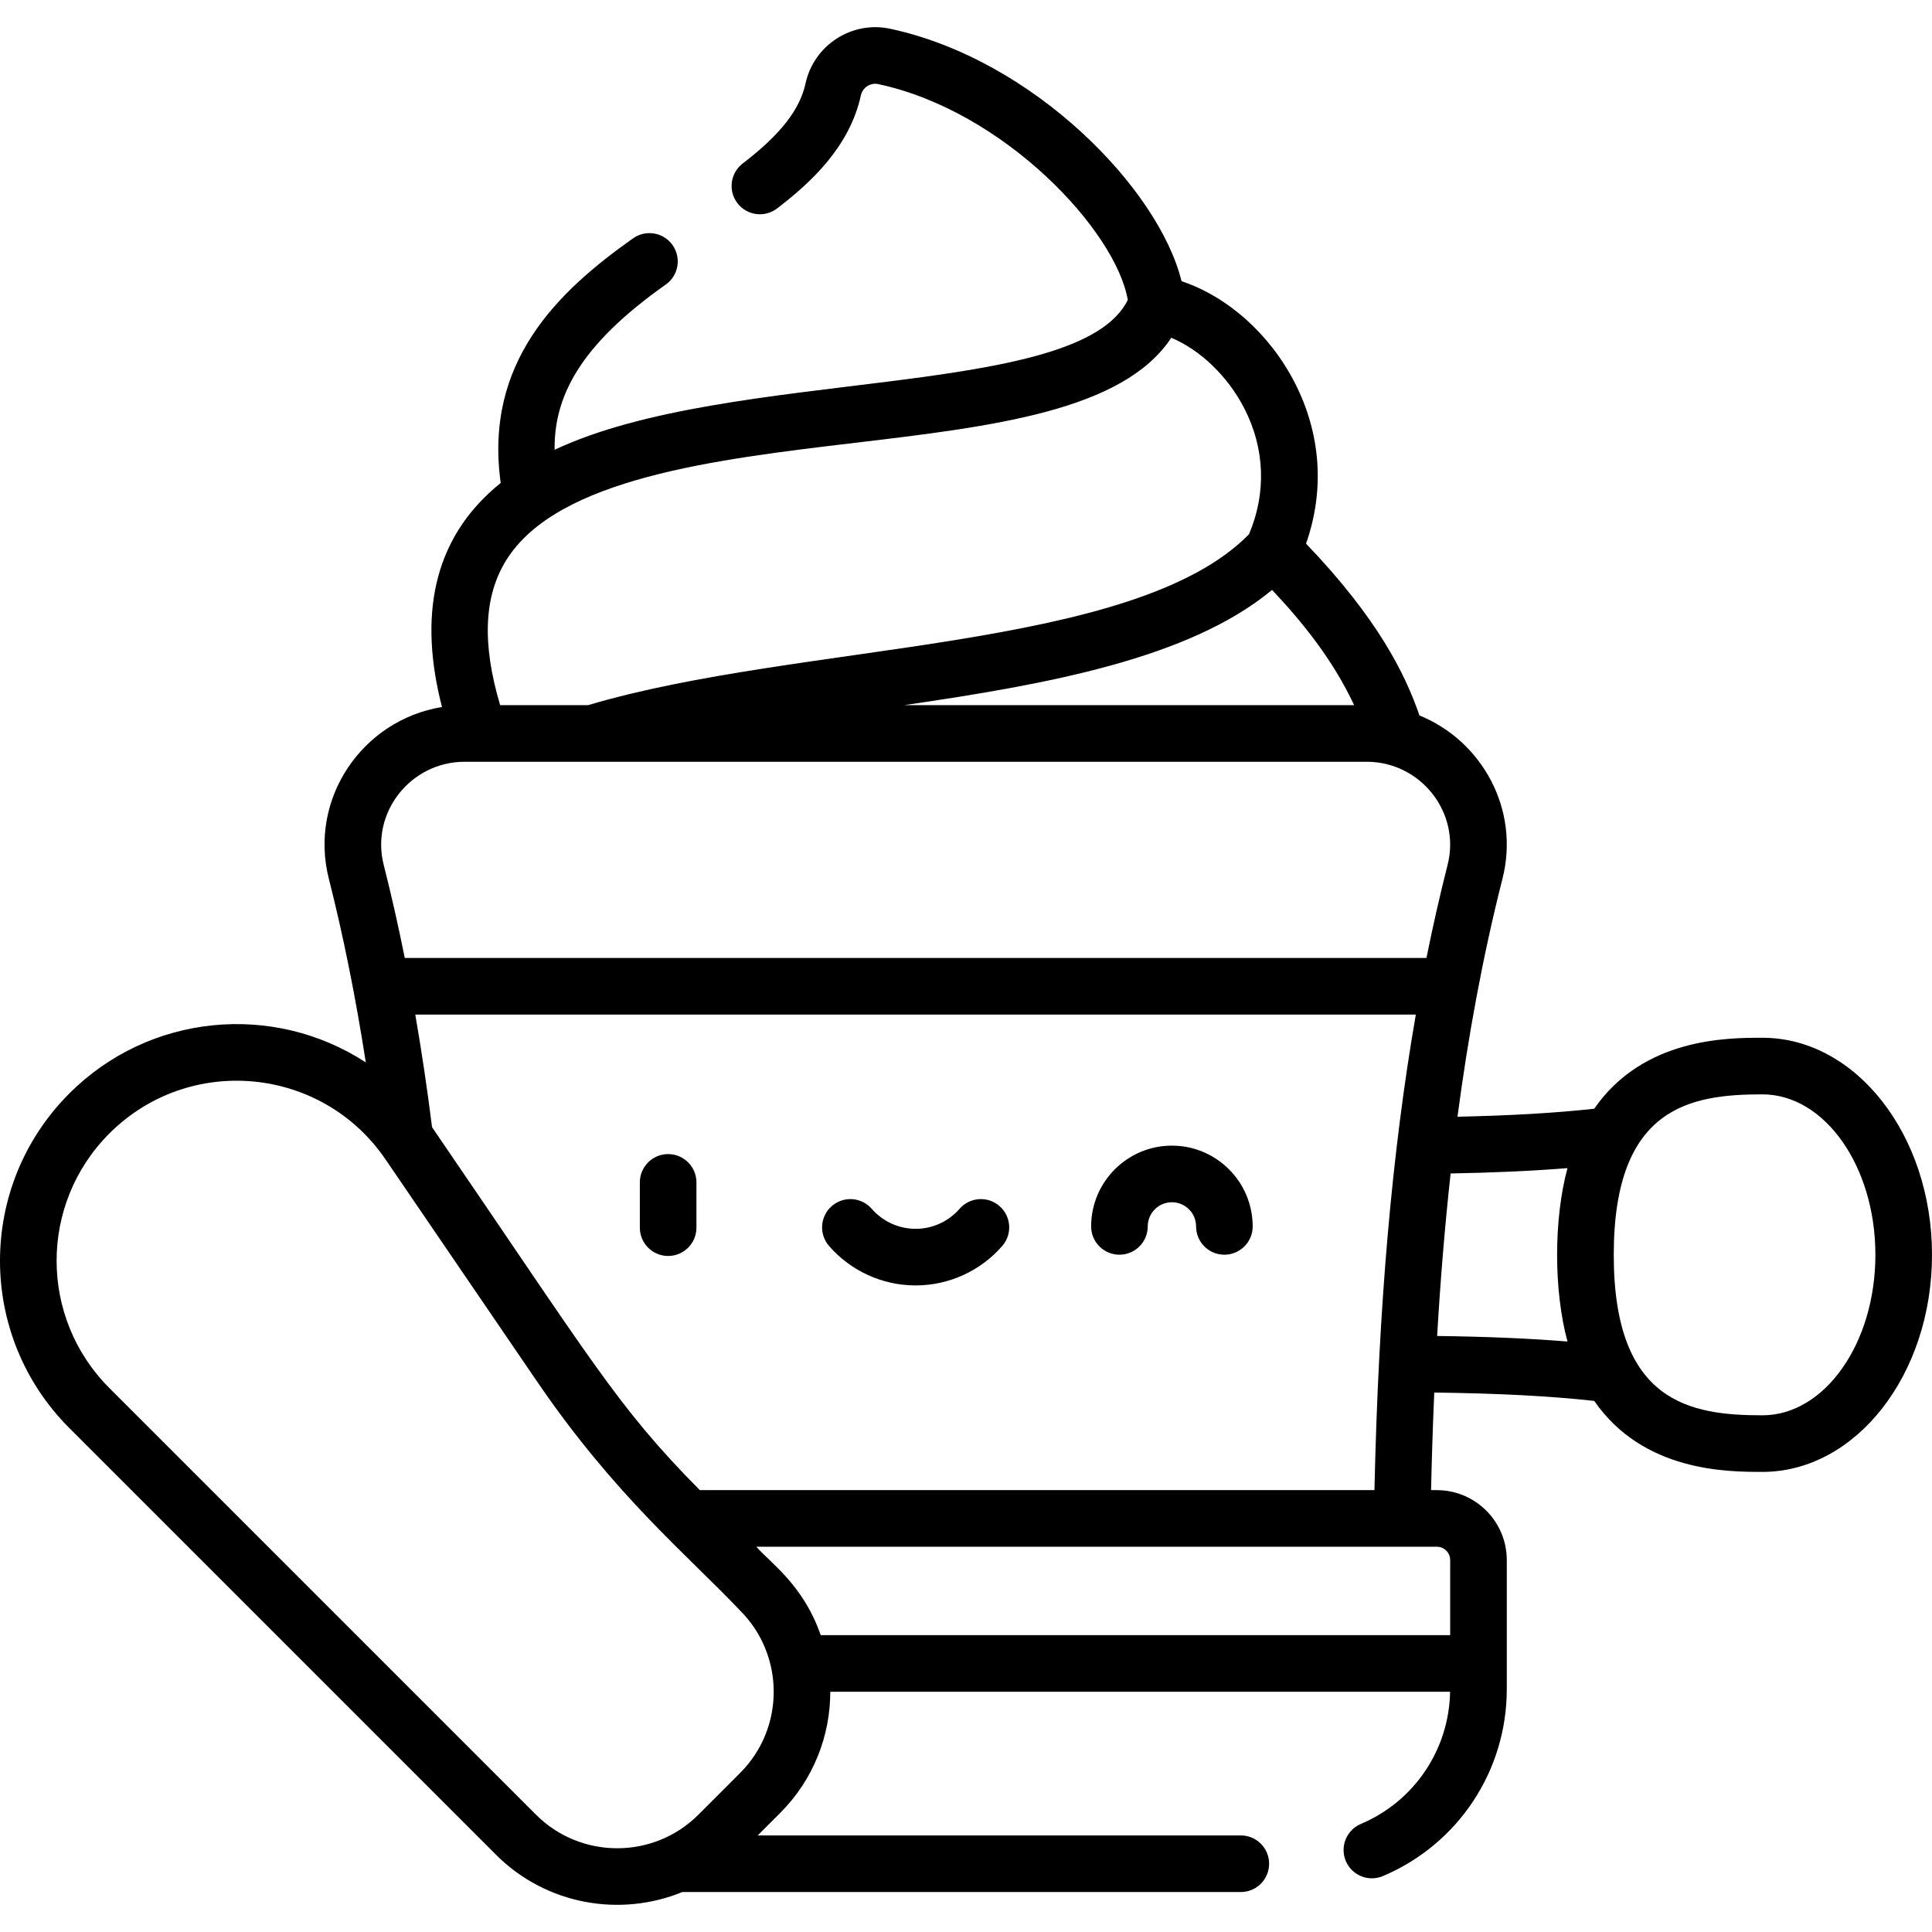 <?xml version="1.0" encoding="iso-8859-1"?>
<!-- Generator: Adobe Illustrator 23.1.0, SVG Export Plug-In . SVG Version: 6.00 Build 0)  -->
<svg version="1.1" id="Capa_1" xmlns="http://www.w3.org/2000/svg" xmlns:xlink="http://www.w3.org/1999/xlink" x="0px" y="0px"
	 viewBox="0 0 512.014 512.014" style="enable-background:new 0 0 512.014 512.014;" xml:space="preserve">
<g>
	<path d="M467.076,275.024c-9.269,0-31.584,0.002-44.573,18.809c-10.206,1.122-22.154,1.82-36.242,2.116
		c2.784-21.043,6.627-42.239,11.918-63.06c4.688-18.447-5.476-36.574-21.999-43.282c-3.801-11.08-11.147-25.821-30.057-45.535
		c4.975-14.132,3.968-29.106-3.011-42.688c-6.618-12.879-17.798-22.785-29.983-26.868c-6.018-24.467-39.254-58.794-77.254-66.901
		c-10.122-2.159-20.165,4.332-22.386,14.472c-1.542,7.035-6.681,13.588-16.665,21.245c-3.287,2.521-3.908,7.229-1.387,10.516
		c2.521,3.286,7.228,3.906,10.516,1.387c8.747-6.709,19.174-16.174,22.189-29.938c0.461-2.104,2.525-3.454,4.604-3.012
		c33.458,7.139,62.997,38.89,66.138,57.2c-13.052,26.686-105.359,17.743-151.907,39.719c-0.145-14.055,6.567-27.642,29.463-43.796
		c3.384-2.388,4.192-7.067,1.805-10.451c-2.388-3.386-7.068-4.194-10.452-1.805c-20.004,14.113-39.533,32.823-35.098,64.838
		c-18.565,14.96-21.574,36.017-15.561,59.381c-21.069,3.418-35.385,24.26-29.983,45.518c3.836,15.095,7.109,31.408,9.795,48.664
		c-24.639-16.044-57.442-12.896-78.56,8.221v0.001c-24.51,24.51-24.513,64.183,0,88.696L131.44,491.529
		c13.329,13.328,32.938,16.633,49.401,9.892h147.995c4.142,0,7.5-3.357,7.5-7.5c0-4.142-3.358-7.5-7.5-7.5H200.805l5.948-5.948
		c8.858-8.859,13.286-20.495,13.286-32.131h164.26c-0.265,15.338-9.475,29.043-23.646,35.036c-3.815,1.613-5.6,6.014-3.986,9.829
		c1.613,3.814,6.014,5.6,9.829,3.985c19.943-8.435,32.829-27.875,32.829-49.526v-34.223c0-10.218-8.313-18.53-18.53-18.53h-1.536
		c0.197-8.869,0.48-17.481,0.847-25.862c17,0.209,30.698,0.927,42.398,2.218c12.988,18.809,35.304,18.811,44.574,18.811
		c24.779,0,44.938-25.807,44.938-57.528C512.014,300.831,491.855,275.024,467.076,275.024z M358.869,186.877H239.631
		c38.001-5.543,75.505-12.311,97.487-30.54C345.227,164.922,353.287,174.93,358.869,186.877z M134.192,148.414
		c13.551-21.691,55.438-26.666,92.394-31.055c36.436-4.327,71.039-8.437,83.828-27.849c7.708,3.261,14.952,10.158,19.357,18.73
		c5.455,10.615,5.873,22.407,1.24,33.343c-30.535,31.164-118.669,28.507-175.154,45.294h-23.309
		C127.693,170.587,128.228,157.96,134.192,148.414z M196.146,469.866l-11.056,11.056c-11.866,11.867-31.176,11.867-43.043,0
		L28.99,367.865c-18.647-18.645-18.651-48.831,0-67.483v0.001c21.143-21.143,56.312-17.84,73.157,6.847l40.147,58.839
		c20.727,30.376,39.676,45.832,53.851,60.756C208.013,438.69,208.012,457.999,196.146,469.866z M110.059,268.881h265.159
		c-6.35,36.542-9.902,77.627-10.965,126.031H185.468c-21.98-22.191-28.312-33.83-70.968-96.19
		C113.215,288.487,111.73,278.531,110.059,268.881z M380.793,409.913c1.946,0,3.53,1.584,3.53,3.53v19.898H217.507
		c-4.648-13.355-13.299-19.09-17.059-23.429H380.793z M378.032,253.881H107.271c-1.71-8.52-3.57-16.764-5.584-24.688
		c-3.509-13.807,7.09-27.316,21.49-27.316c0.153,0,209.664,0,238.975,0c14.415,0,24.996,13.523,21.489,27.316
		C381.605,237.208,379.739,245.429,378.032,253.881z M415.411,355.526c-10-0.815-21.315-1.295-34.544-1.467
		c0.882-15.1,2.071-29.416,3.574-43.07c11.6-0.208,21.856-0.677,30.972-1.417C411.745,323.068,411.742,342.02,415.411,355.526z
		 M467.076,375.08c-19.064,0-39.403-3.286-39.403-42.528c0-39.241,20.339-42.527,39.403-42.527
		c16.508,0,29.938,19.078,29.938,42.527C497.014,356.001,483.584,375.08,467.076,375.08z M242.664,340.66
		c8.796,0,17.16-3.809,22.948-10.45c2.721-3.123,2.396-7.86-0.727-10.582c-3.123-2.721-7.86-2.396-10.582,0.727
		c-2.938,3.372-7.181,5.306-11.64,5.306s-8.701-1.934-11.64-5.306c-2.721-3.122-7.459-3.447-10.582-0.727
		c-3.122,2.722-3.448,7.459-0.727,10.582C225.504,336.851,233.869,340.66,242.664,340.66z M177.069,332.854
		c4.142,0,7.5-3.357,7.5-7.5v-12c0-4.142-3.358-7.5-7.5-7.5c-4.142,0-7.5,3.358-7.5,7.5v12
		C169.569,329.497,172.927,332.854,177.069,332.854z M296.67,332.52c4.142,0,7.5-3.357,7.5-7.5c0-3.532,2.874-6.406,6.406-6.406
		s6.406,2.874,6.406,6.406c0,4.143,3.358,7.5,7.5,7.5s7.5-3.357,7.5-7.5c0-11.804-9.603-21.406-21.406-21.406
		s-21.406,9.602-21.406,21.406C289.17,329.163,292.528,332.52,296.67,332.52z"/>
</g>
<g>
</g>
<g>
</g>
<g>
</g>
<g>
</g>
<g>
</g>
<g>
</g>
<g>
</g>
<g>
</g>
<g>
</g>
<g>
</g>
<g>
</g>
<g>
</g>
<g>
</g>
<g>
</g>
<g>
</g>
</svg>
